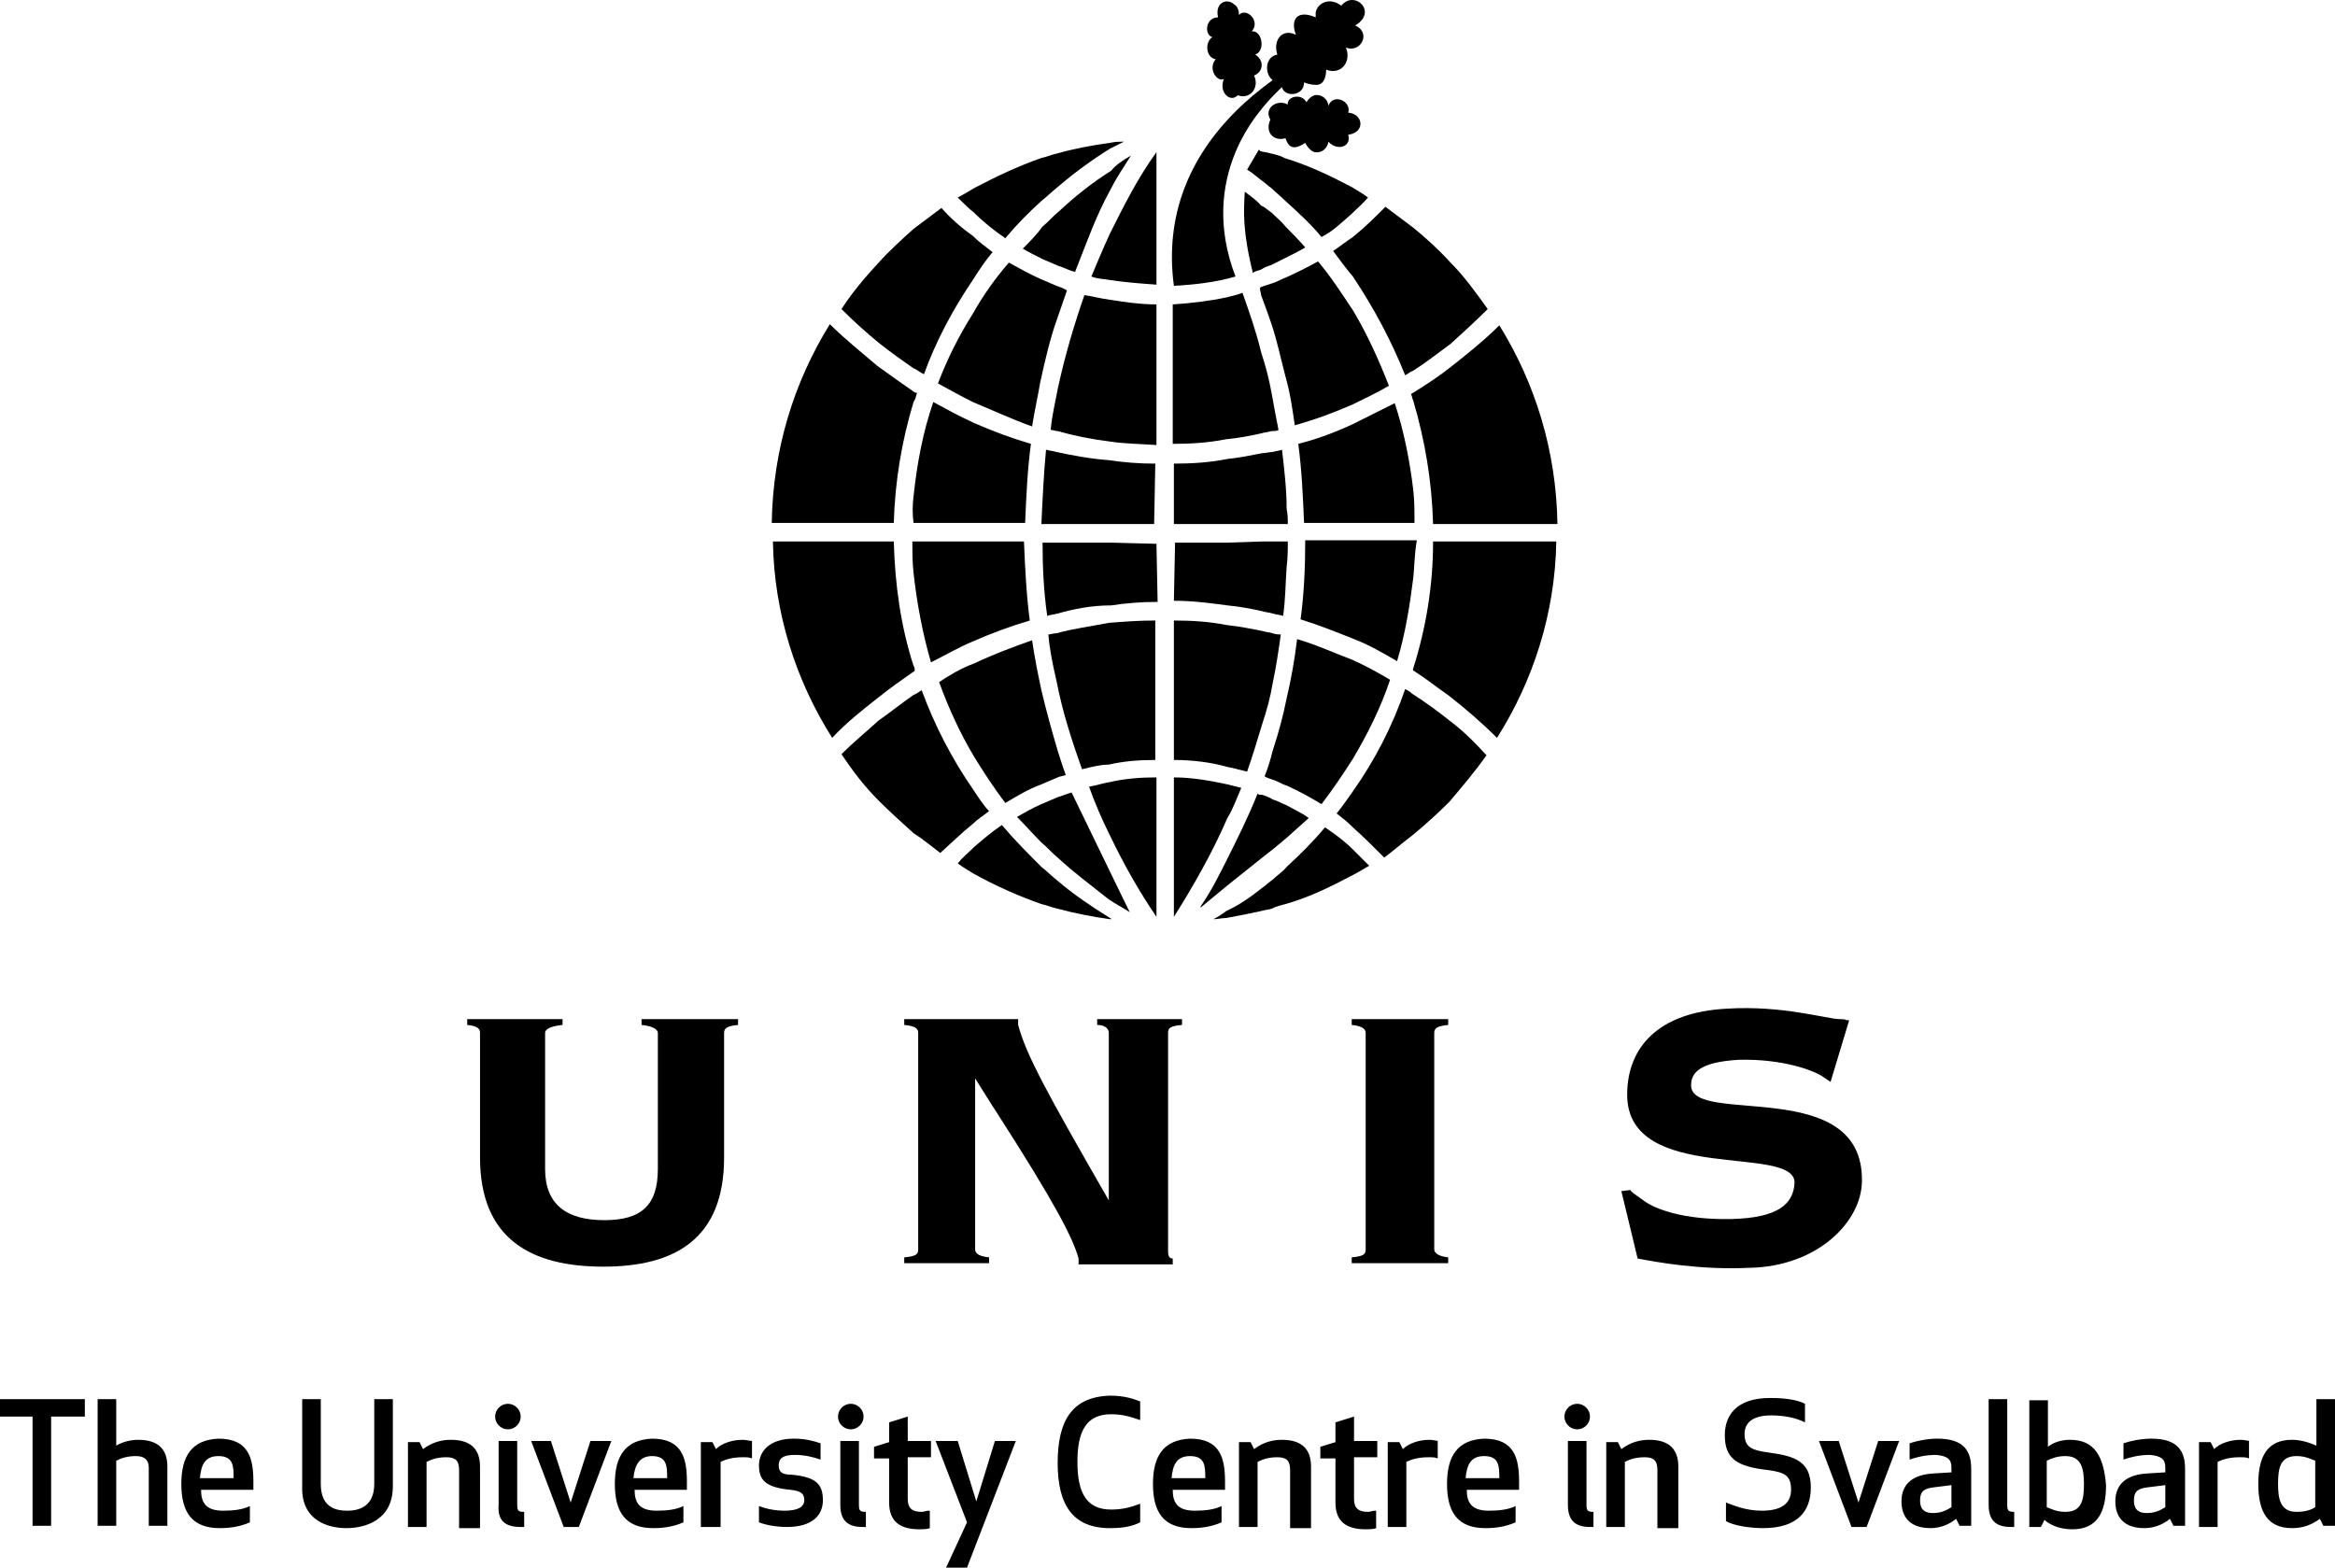 <?xml version="1.0" encoding="UTF-8" standalone="no"?>
<svg
   xmlns:dc="http://purl.org/dc/elements/1.1/"
   xmlns:cc="http://creativecommons.org/ns#"
   xmlns:rdf="http://www.w3.org/1999/02/22-rdf-syntax-ns#"
   xmlns:svg="http://www.w3.org/2000/svg"
   xmlns="http://www.w3.org/2000/svg"
   height="134.894"
   width="200.9"
   xml:space="preserve"
   enable-background="new 0 0 257 169"
   viewBox="0 0 200.9 134.894"
   y="0px"
   x="0px"
   id="Layer_1"
   version="1.1"><defs
     id="defs57" /><g
     transform="translate(-35,-6.106)"
     style="fill:#000000;fill-opacity:1"
     id="g52"><path
       style="clip-rule:evenodd;fill:#000000;fill-opacity:1;fill-rule:evenodd"
       id="path2"
       d="m 151.3,94.3 c 1,0.1 1.2,0.4 1.2,0.7 v 18.6 c 0,0.4 -0.1,0.6 -1.2,0.7 v 0.5 h 8.3 v -0.5 c -0.9,-0.1 -1.2,-0.4 -1.2,-0.7 V 95 c 0,-0.4 0.2,-0.6 1.2,-0.7 v -0.5 h -8.3 z" /><path
       style="clip-rule:evenodd;fill:#000000;fill-opacity:1;fill-rule:evenodd"
       id="path4"
       d="m 180.5,99.5 c 0,-1 0.6,-2 4.1,-2.2 3.7,-0.1 6.5,0.9 7.3,1.5 l 0.6,0.4 1.6,-5.3 c -0.5,0 -0.1,-0.1 -0.8,-0.1 -1.1,0 -4.9,-1.2 -9.7,-0.9 -6,0.3 -8.6,3.4 -8.6,7.4 0,7.8 14.5,4.2 14.4,7.6 -0.1,1.8 -1.4,3 -5.4,3.1 -4.2,0.1 -6.7,-0.9 -7.6,-1.6 -0.4,-0.3 -1.2,-0.8 -1.1,-0.9 l -0.8,0.1 1.4,5.8 c 1.6,0.3 5.3,1 9.6,0.8 5.9,-0.1 9.7,-4 9.7,-7.5 0.1,-9.1 -14.7,-4.7 -14.7,-8.2 z" /><path
       style="clip-rule:evenodd;fill:#000000;fill-opacity:1;fill-rule:evenodd"
       id="path6"
       d="m 129.4,94.3 c 0.5,0 1,0.2 1,0.7 v 14.4 C 125,100 123.3,96.9 122.6,94.3 v -0.5 h -1.7 -8.1 v 0.5 c 1.1,0.1 1.2,0.4 1.2,0.7 v 18.6 c 0,0.4 -0.1,0.6 -1.2,0.7 v 0.5 h 7.3 v -0.5 c -1,-0.1 -1.2,-0.4 -1.2,-0.7 V 98.9 c 0.7,1.1 1.3,2.1 1.9,3 5,7.8 6.5,10.7 7,12.5 v 0.5 h 8.1 v -0.5 c -0.4,0 -0.4,-0.4 -0.4,-0.7 V 95 c 0,-0.4 0.1,-0.6 1.2,-0.7 v -0.5 h -7.3 z" /><path
       style="clip-rule:evenodd;fill:#000000;fill-opacity:1;fill-rule:evenodd"
       id="path8"
       d="m 90.2,94.3 c 1,0.1 1.4,0.4 1.4,0.7 v 11.7 c 0,3.1 -1.4,4.4 -4.6,4.4 -3.2,0 -5.1,-1.3 -5.1,-4.4 V 95 c 0,-0.4 0.6,-0.6 1.5,-0.7 v -0.5 h -8.2 v 0.5 c 1,0.1 1.1,0.4 1.1,0.7 v 10.7 c 0,7.1 4.5,9.4 10.6,9.4 6.2,0 10.4,-2.4 10.4,-9.4 V 95 c 0,-0.4 0.2,-0.6 1.2,-0.7 v -0.5 h -8.3 z" /><path
       style="clip-rule:evenodd;fill:#000000;fill-opacity:1;fill-rule:evenodd"
       id="path10"
       d="m 132.3,19.5 v 0 0 c -0.7,1.1 -1.3,2 -1.8,3 -1.2,2.2 -1.9,4.2 -3,7 -0.5,-0.1 -1,-0.4 -1.4,-0.5 -0.5,-0.2 -0.9,-0.4 -1.4,-0.6 -0.6,-0.3 -1.2,-0.6 -1.7,-0.9 0.6,-0.6 1.2,-1.2 1.7,-1.9 0.5,-0.4 0.9,-0.9 1.4,-1.3 1.4,-1.3 2.9,-2.5 4.5,-3.5 0.4,-0.5 1,-0.9 1.7,-1.3 z M 143,10.8 c 0.8,0.5 0.7,1.5 -0.1,1.8 0.5,1.1 -0.4,2.1 -1.4,1.7 -0.1,0.1 -0.1,0.1 -0.3,0.2 -0.6,0.2 -1.3,-0.6 -0.9,-1.6 -0.6,0.3 -1.4,-0.9 -0.7,-1.7 -0.8,-0.1 -1,-1.4 -0.3,-1.9 -0.7,-0.2 -0.6,-1.7 0.5,-1.7 -0.3,-1.3 0.8,-1.7 1.4,-1.1 0.2,0.1 0.4,0.4 0.4,0.9 0.6,-0.7 1.9,0.5 1.1,1.4 0.9,-0.1 1.2,1.7 0.3,2 z m 7.8,-0.6 c 0.5,1.2 -0.4,2.4 -1.7,1.9 0,0.8 -0.3,1.4 -1,1.3 -0.3,0 -0.6,-0.1 -0.9,-0.2 0,1.2 -1.7,1.3 -1.9,0.4 -1.4,1.3 -3,3.2 -4,5.6 -1.2,2.9 -1.6,6.5 0,10.7 v 0 0 c -1.7,0.5 -3.5,0.7 -5.3,0.8 -0.8,-6 1.3,-11 5.3,-15 1,-1 2.1,-1.9 3.2,-2.7 -0.7,-0.5 -0.7,-2 0.4,-2.2 -0.4,-1.2 0.4,-2.3 1.6,-1.7 -0.5,-1.3 0.1,-2.2 1.7,-1.5 v 0 c 0,-0.1 0,-0.1 0,-0.1 0,-0.1 0,-0.2 0,-0.3 0.1,-0.8 1.2,-1.4 2.2,-0.6 1.1,-1.4 3.2,0.5 1.2,1.7 1.4,0.6 0.5,2.4 -0.8,1.9 z m -6.5,6.2 c -0.6,-1 0.6,-1.8 1.5,-1.3 -0.1,-0.7 1.2,-1 1.6,-0.2 0.2,-0.3 0.4,-0.5 0.7,-0.6 0.5,-0.1 1.1,0.2 1.2,0.9 0.4,-1.1 2,-0.4 1.7,0.6 1.3,0.1 1.5,1.7 0,1.9 0.3,1.1 -1,1.4 -1.7,0.6 -0.1,0.6 -0.6,1 -1.2,0.9 -0.3,-0.1 -0.6,-0.4 -0.8,-0.8 -0.9,0.6 -1.4,0.5 -1.7,-0.4 -1,0.3 -1.8,-0.5 -1.3,-1.6 z m -15.4,13.5 c 0.5,-1.2 1,-2.4 1.6,-3.7 1.2,-2.4 2.4,-4.8 4,-7 v 11.4 c -1.4,-0.1 -2.7,-0.2 -4,-0.4 -0.6,-0.1 -1.1,-0.1 -1.6,-0.3 z M 126,22.2 c -0.5,0.4 -0.9,0.8 -1.4,1.2 -1.1,1 -2.1,2 -3.1,3.2 -0.9,-0.6 -1.9,-1.4 -2.7,-2.2 -0.5,-0.4 -0.9,-0.8 -1.4,-1.3 0.4,-0.2 0.9,-0.5 1.4,-0.8 1.9,-1 3.8,-1.9 5.8,-2.6 0.5,-0.1 0.9,-0.3 1.4,-0.4 1.4,-0.4 3,-0.7 4.5,-0.9 0.4,-0.1 0.8,-0.1 1.2,-0.1 -0.4,0.2 -0.8,0.4 -1.2,0.6 -1.6,1 -3.1,2.1 -4.5,3.3 z m 18.4,2.2 c 0.4,0.4 0.9,0.8 1.2,1.2 0.6,0.6 1.2,1.2 1.7,1.8 -0.5,0.3 -1.1,0.6 -1.7,0.9 -0.4,0.2 -0.8,0.4 -1.2,0.6 -0.3,0.1 -0.6,0.2 -0.9,0.4 -0.2,0.1 -0.5,0.1 -0.7,0.3 -0.9,-3.6 -0.8,-5.3 -0.7,-7 0.5,0.4 1,0.7 1.4,1.2 0.3,0.1 0.6,0.4 0.9,0.6 z m 4.3,2.1 c -0.9,-1.1 -2,-2.1 -3.1,-3.1 -0.4,-0.4 -0.8,-0.7 -1.2,-1.1 -0.3,-0.2 -0.6,-0.5 -0.9,-0.7 -0.4,-0.3 -0.7,-0.6 -1.2,-0.9 l 1,-1.7 c 0.1,0 0.1,0.1 0.1,0.1 0.3,0.1 0.6,0.1 0.9,0.2 0.4,0.1 0.9,0.2 1.2,0.4 2,0.6 3.9,1.5 5.8,2.5 0.5,0.3 1,0.6 1.4,0.9 -0.4,0.5 -0.9,0.9 -1.4,1.4 -0.8,0.7 -1.6,1.5 -2.6,2 z" /><path
       style="clip-rule:evenodd;fill:#000000;fill-opacity:1;fill-rule:evenodd"
       id="path12"
       d="m 156.6,63.8 v 0 c -0.1,-0.1 0,-0.1 0,-0.2 1.1,-3.5 1.7,-7.1 1.7,-10.9 h 1.4 9.2 c -0.1,6.2 -2,12 -5.1,16.9 -1.3,-1.3 -2.7,-2.5 -4.1,-3.6 -1,-0.7 -2,-1.5 -3.1,-2.2 z" /><path
       style="clip-rule:evenodd;fill:#000000;fill-opacity:1;fill-rule:evenodd"
       id="path14"
       d="m 121.2,77.1 c 1.1,1.3 2.2,2.4 3.4,3.6 0.5,0.4 0.9,0.8 1.4,1.2 1.4,1.2 2.9,2.2 4.5,3.2 0.1,0 0.1,0.1 0.1,0.1 0,0 -0.1,0 -0.1,0 -1.5,-0.2 -3,-0.5 -4.5,-0.9 -0.5,-0.1 -0.9,-0.3 -1.4,-0.4 -2,-0.7 -4,-1.6 -5.8,-2.6 -0.5,-0.3 -1,-0.6 -1.4,-0.9 0.4,-0.5 0.9,-0.9 1.4,-1.4 0.7,-0.6 1.5,-1.3 2.4,-1.9 z" /><path
       style="clip-rule:evenodd;fill:#000000;fill-opacity:1;fill-rule:evenodd"
       id="path16"
       d="m 126,79.9 c -0.5,-0.4 -0.9,-0.9 -1.4,-1.3 -0.7,-0.7 -1.4,-1.5 -2.1,-2.2 0.7,-0.4 1.4,-0.8 2.1,-1.1 0.5,-0.2 0.9,-0.4 1.4,-0.6 0.4,-0.1 0.8,-0.3 1.2,-0.4 l 3.2,6.6 1.8,3.7 c -0.6,-0.4 -1.2,-0.7 -1.8,-1.1 -1.5,-1.2 -3,-2.3 -4.4,-3.6 z" /><path
       style="clip-rule:evenodd;fill:#000000;fill-opacity:1;fill-rule:evenodd"
       id="path18"
       d="m 143.6,82.5 c 0.3,-0.2 0.6,-0.5 0.9,-0.7 0.4,-0.4 0.9,-0.7 1.2,-1.1 1.2,-1.1 2.3,-2.2 3.3,-3.4 0.9,0.6 1.7,1.2 2.4,1.9 0.4,0.4 0.9,0.9 1.4,1.4 -0.5,0.3 -1,0.6 -1.4,0.8 -1.9,1 -3.7,1.9 -5.8,2.5 -0.4,0.1 -0.8,0.2 -1.2,0.4 -0.3,0.1 -0.6,0.1 -0.9,0.2 -0.9,0.2 -1.9,0.4 -3,0.6 -0.4,0 -0.7,0.1 -1.1,0.1 0.4,-0.2 0.7,-0.4 1.1,-0.7 1.1,-0.5 2.1,-1.2 3.1,-2 z" /><path
       style="clip-rule:evenodd;fill:#000000;fill-opacity:1;fill-rule:evenodd"
       id="path20"
       d="m 128.7,73.8 c 0.6,-0.1 1.2,-0.3 1.8,-0.4 1.3,-0.3 2.6,-0.4 4,-0.4 v 12 c -1.5,-2.2 -2.8,-4.5 -4,-7 -0.7,-1.4 -1.3,-2.8 -1.8,-4.2 z" /><path
       style="clip-rule:evenodd;fill:#000000;fill-opacity:1;fill-rule:evenodd"
       id="path22"
       d="m 143.2,74.4 c 0.1,0.1 0.2,0.1 0.4,0.1 0.3,0.1 0.6,0.2 0.9,0.4 0.4,0.1 0.9,0.4 1.2,0.5 0.7,0.4 1.4,0.7 1.9,1.1 l -1.9,1.7 -1.2,1 -0.9,0.7 -3,2.4 -2.3,1.9 v -0.1 c 0.9,-1.3 1.6,-2.7 2.3,-4.1 0.9,-1.8 1.8,-3.6 2.6,-5.6 z" /><path
       style="clip-rule:evenodd;fill:#000000;fill-opacity:1;fill-rule:evenodd"
       id="path24"
       d="m 136.1,52.8 h 4.5 l 3,-0.1 h 0.9 1.2 0.1 c 0,0.7 0,1.4 -0.1,2.2 -0.1,1.4 -0.1,2.8 -0.3,4.2 -0.3,-0.1 -0.6,-0.1 -0.9,-0.2 -0.3,-0.1 -0.6,-0.1 -0.9,-0.2 -0.9,-0.2 -1.9,-0.4 -3,-0.5 -1.5,-0.2 -3,-0.4 -4.6,-0.4 z" /><path
       style="clip-rule:evenodd;fill:#000000;fill-opacity:1;fill-rule:evenodd"
       id="path26"
       d="m 111.9,52.7 c 0.1,3.7 0.6,7.3 1.7,10.7 0.1,0.1 0.1,0.3 0.1,0.4 0,0.1 -0.1,0.1 -0.1,0.1 -1,0.7 -2,1.4 -3,2.2 -1.4,1.1 -2.8,2.2 -4,3.5 -3.1,-4.9 -5,-10.7 -5.1,-16.9 h 9.1 z" /><path
       style="clip-rule:evenodd;fill:#000000;fill-opacity:1;fill-rule:evenodd"
       id="path28"
       d="m 113.6,55.4 c -0.1,-0.9 -0.1,-1.7 -0.1,-2.7 h 0.1 5.1 4.4 c 0.1,2.3 0.2,4.5 0.5,6.8 -1.7,0.5 -3.3,1.1 -4.9,1.8 -1.2,0.5 -2.4,1.2 -3.6,1.8 -0.7,-2.4 -1.2,-5 -1.5,-7.7 z" /><path
       style="clip-rule:evenodd;fill:#000000;fill-opacity:1;fill-rule:evenodd"
       id="path30"
       d="m 156.6,55.8 c -0.3,2.4 -0.7,4.9 -1.4,7.2 -1.2,-0.7 -2.4,-1.4 -3.7,-1.9 -1.5,-0.6 -3,-1.2 -4.6,-1.7 0.3,-2.2 0.4,-4.5 0.4,-6.8 h 4.2 5.2 0.2 c -0.2,1.2 -0.2,2.2 -0.3,3.2 z" /><path
       style="clip-rule:evenodd;fill:#000000;fill-opacity:1;fill-rule:evenodd"
       id="path32"
       d="m 126,58.9 c -0.4,0.1 -0.6,0.1 -0.9,0.2 -0.3,-2.1 -0.4,-4.2 -0.4,-6.3 h 1.4 4.5 l 3.9,0.1 0.1,5 c -1.4,0 -2.7,0.1 -4,0.3 -1.7,0 -3.2,0.3 -4.6,0.7 z" /><path
       style="clip-rule:evenodd;fill:#000000;fill-opacity:1;fill-rule:evenodd"
       id="path34"
       d="m 148.7,75.3 c -1,-0.6 -1.9,-1.1 -3,-1.6 -0.4,-0.1 -0.8,-0.4 -1.2,-0.5 -0.2,-0.1 -0.4,-0.1 -0.7,-0.3 0.3,-0.7 0.5,-1.4 0.7,-2.2 0.5,-1.5 0.9,-3 1.2,-4.5 0.4,-1.7 0.7,-3.4 0.9,-5.1 1.7,0.5 3.2,1.2 4.8,1.8 1.1,0.5 2.2,1.1 3.2,1.7 -0.8,2.4 -1.9,4.6 -3.2,6.8 -0.9,1.4 -1.7,2.6 -2.7,3.9 z" /><path
       style="clip-rule:evenodd;fill:#000000;fill-opacity:1;fill-rule:evenodd"
       id="path36"
       d="m 142.3,72.5 c -0.5,-0.1 -1.1,-0.3 -1.7,-0.4 -1.4,-0.4 -3,-0.6 -4.6,-0.6 v -12 c 1.6,0 3.1,0.1 4.6,0.4 1,0.1 2,0.3 3,0.5 0.3,0.1 0.6,0.1 0.9,0.2 0.3,0.1 0.5,0.1 0.7,0.1 -0.2,1.4 -0.4,2.8 -0.7,4.2 -0.2,1.2 -0.5,2.3 -0.9,3.5 -0.4,1.3 -0.8,2.7 -1.3,4.1 z" /><path
       style="clip-rule:evenodd;fill:#000000;fill-opacity:1;fill-rule:evenodd"
       id="path38"
       d="m 113.6,65.9 c 0.3,-0.1 0.5,-0.3 0.7,-0.4 1.1,3 2.6,5.9 4.4,8.5 0.4,0.6 0.9,1.4 1.4,1.9 -0.5,0.4 -1,0.7 -1.4,1.1 -1,0.8 -1.9,1.7 -2.8,2.5 -0.8,-0.6 -1.5,-1.2 -2.3,-1.7 -1,-0.9 -2.1,-1.9 -3,-2.8 -1.2,-1.2 -2.2,-2.5 -3.2,-4 1,-1 2.1,-1.9 3.2,-2.9 1,-0.7 2,-1.5 3,-2.2 z" /><path
       style="clip-rule:evenodd;fill:#000000;fill-opacity:1;fill-rule:evenodd"
       id="path40"
       d="m 150,76.1 c 0.5,-0.6 0.9,-1.2 1.4,-1.9 1.9,-2.7 3.4,-5.6 4.5,-8.8 0.2,0.1 0.4,0.2 0.6,0.4 1.1,0.7 2.2,1.5 3.2,2.3 1.2,0.9 2.2,1.9 3.2,3 -1,1.4 -2.1,2.7 -3.2,4 -1,1 -2.1,2 -3.2,2.9 -0.8,0.6 -1.6,1.3 -2.4,1.9 -0.9,-0.9 -1.8,-1.8 -2.7,-2.6 -0.5,-0.5 -0.9,-0.8 -1.4,-1.2 z" /><path
       style="clip-rule:evenodd;fill:#000000;fill-opacity:1;fill-rule:evenodd"
       id="path42"
       d="m 128.1,72.3 c -0.9,-2.5 -1.7,-5 -2.2,-7.6 -0.3,-1.3 -0.6,-2.7 -0.7,-4 0.2,0 0.4,-0.1 0.7,-0.1 1.4,-0.4 3,-0.6 4.5,-0.9 1.3,-0.1 2.6,-0.2 4,-0.2 v 12 c -1.4,0 -2.7,0.1 -4,0.4 -0.7,0 -1.5,0.2 -2.3,0.4 z" /><path
       style="clip-rule:evenodd;fill:#000000;fill-opacity:1;fill-rule:evenodd"
       id="path44"
       d="m 126.7,72.8 c -0.3,0.1 -0.5,0.1 -0.7,0.2 -0.5,0.2 -0.9,0.4 -1.4,0.6 -1.1,0.4 -2.1,1 -3.1,1.6 -1,-1.3 -1.9,-2.7 -2.7,-4 -1.2,-2 -2.2,-4.2 -3,-6.4 0.9,-0.6 1.9,-1.2 3,-1.6 1.7,-0.8 3.3,-1.4 5,-2 0.2,1.4 0.5,2.9 0.8,4.3 0.4,1.7 0.9,3.5 1.4,5.2 0.2,0.6 0.4,1.3 0.7,2.1 z" /><path
       style="clip-rule:evenodd;fill:#000000;fill-opacity:1;fill-rule:evenodd"
       id="path46"
       d="m 140.6,73.6 c 0.4,0.1 0.8,0.2 1.2,0.3 -0.4,0.9 -0.7,1.8 -1.2,2.6 -1.3,3 -2.9,5.8 -4.6,8.5 V 73 c 1.6,0 3.2,0.3 4.6,0.6 z" /><path
       style="clip-rule:evenodd;fill:#000000;fill-opacity:1;fill-rule:evenodd"
       id="path48"
       d="m 130.5,51.2 h -4.5 -1.4 c 0.1,-2.2 0.2,-4.3 0.4,-6.4 0.3,0.1 0.6,0.1 0.9,0.2 1.4,0.3 3,0.6 4.5,0.7 1.3,0.2 2.6,0.3 4,0.3 l -0.1,5.2 z m -4.5,-8 c -0.2,0 -0.4,-0.1 -0.6,-0.1 0.1,-1.2 0.4,-2.4 0.6,-3.5 0.6,-2.8 1.4,-5.5 2.3,-8.1 0.7,0.1 1.4,0.3 2.2,0.4 1.3,0.2 2.6,0.4 4,0.4 v 12.1 c -1.4,-0.1 -2.7,-0.1 -4,-0.3 -1.6,-0.2 -3.1,-0.5 -4.5,-0.9 z m 20.4,-0.5 c -0.2,-1.4 -0.4,-2.8 -0.8,-4.2 -0.4,-1.5 -0.7,-3 -1.2,-4.5 -0.3,-0.9 -0.6,-1.7 -0.9,-2.5 0,-0.2 -0.1,-0.4 -0.1,-0.6 l 0.1,-0.1 c 0.3,-0.1 0.6,-0.2 0.9,-0.3 0.4,-0.1 0.9,-0.4 1.2,-0.5 0.9,-0.4 1.9,-0.9 2.8,-1.4 1.1,1.3 2,2.7 3,4.2 1.2,2 2.2,4.2 3.1,6.5 -1,0.6 -2.1,1.1 -3.1,1.6 -1.6,0.7 -3.2,1.3 -5,1.8 z m -2,-2.8 c 0.2,1.1 0.4,2.2 0.6,3.2 -0.1,0.1 -0.4,0.1 -0.6,0.1 -0.3,0.1 -0.6,0.1 -0.9,0.2 -0.9,0.2 -1.9,0.4 -3,0.5 -1.5,0.3 -3,0.4 -4.6,0.4 v -12 c 1.6,-0.1 3.2,-0.3 4.6,-0.6 0.4,-0.1 0.9,-0.2 1.4,-0.4 0.6,1.7 1.2,3.4 1.6,5.1 0.4,1.2 0.7,2.4 0.9,3.5 z m -25.7,0.8 c -1,-0.5 -1.9,-1 -3,-1.6 0.8,-2.1 1.8,-4.1 3,-6 0.9,-1.6 1.9,-3 3.1,-4.4 0.9,0.5 1.8,1 2.7,1.4 0.5,0.2 0.9,0.4 1.4,0.6 0.3,0.1 0.6,0.2 0.9,0.4 -0.3,0.9 -0.6,1.7 -0.9,2.6 -0.6,1.7 -1,3.5 -1.4,5.3 -0.2,1.2 -0.5,2.5 -0.7,3.8 -1.7,-0.6 -3.4,-1.4 -5.1,-2.1 z m 1.7,-12.9 c -0.6,0.7 -1.2,1.6 -1.7,2.4 -1.7,2.5 -3.2,5.3 -4.2,8.1 -0.3,-0.1 -0.6,-0.4 -0.9,-0.5 -1,-0.7 -2,-1.4 -3,-2.2 -1.1,-0.9 -2.2,-1.9 -3.2,-2.9 0.9,-1.4 2,-2.7 3.2,-4 0.9,-1 2,-2 3,-2.9 0.8,-0.6 1.6,-1.2 2.4,-1.8 0.8,0.9 1.7,1.7 2.7,2.4 0.6,0.6 1.2,1 1.7,1.4 z m 36.2,20.5 c 0.1,0.9 0.1,1.9 0.1,2.8 h -0.1 -5.2 -4.2 c -0.1,-2.3 -0.2,-4.6 -0.5,-6.8 1.6,-0.4 3.2,-1 4.7,-1.7 1.2,-0.6 2.4,-1.2 3.6,-1.8 0.8,2.4 1.3,5 1.6,7.5 z m -43,-8.5 c 0.1,0.1 0.2,0.1 0.3,0.1 -0.1,0.3 -0.1,0.5 -0.3,0.8 -1,3.3 -1.6,6.8 -1.7,10.4 h -1.4 -9.1 c 0.1,-6.3 1.9,-12.1 5,-17.1 1.3,1.3 2.7,2.4 4.1,3.6 1.1,0.8 2.1,1.5 3.1,2.2 z m 0,9 c 0.3,-2.8 0.8,-5.5 1.7,-8.1 1.1,0.6 2.2,1.2 3.5,1.8 1.6,0.7 3.2,1.3 4.9,1.8 -0.3,2.2 -0.4,4.5 -0.5,6.8 h -4.4 -5.1 -0.1 c -0.1,-0.7 -0.1,-1.5 0,-2.3 z M 136,46 c 1.6,0 3.1,-0.1 4.6,-0.4 1,-0.1 2,-0.3 3,-0.5 0.3,0 0.6,-0.1 0.9,-0.1 0.3,-0.1 0.6,-0.1 0.8,-0.2 0.2,1.7 0.4,3.4 0.4,5.1 0.1,0.4 0.1,0.9 0.1,1.3 h -0.1 -1.2 -0.9 -3 -4.6 V 46 Z m 22.3,5.2 c -0.1,-3.7 -0.7,-7.2 -1.7,-10.6 -0.1,-0.2 -0.1,-0.4 -0.2,-0.6 0.1,0 0.1,-0.1 0.2,-0.1 1.1,-0.7 2.2,-1.4 3.2,-2.2 1.4,-1.1 2.9,-2.3 4.2,-3.6 3.1,5 4.9,10.8 5,17.1 h -9.2 z M 156.6,38 c -0.3,0.1 -0.5,0.3 -0.7,0.4 -1.2,-3 -2.7,-5.8 -4.5,-8.5 -0.6,-0.7 -1.1,-1.4 -1.7,-2.2 0.6,-0.4 1.1,-0.8 1.7,-1.2 1,-0.8 1.9,-1.7 2.8,-2.6 0.8,0.6 1.6,1.2 2.4,1.8 1.1,0.9 2.2,1.9 3.2,3 1.2,1.2 2.2,2.6 3.2,4 -1,1 -2.1,2 -3.2,3 -1.1,0.8 -2.1,1.6 -3.2,2.3 z" /><path
       style="fill:#000000;fill-opacity:1"
       id="path50"
       d="m 42.3,128 v -1.5 H 35 v 1.5 h 2.8 v 9.4 h 1.6 V 128 Z m 5.5,4.4 v 5 h 1.6 v -5.1 c 0,-1.4 -0.7,-2.3 -2.5,-2.3 -0.7,0 -1.4,0.2 -1.9,0.5 v -4 h -1.6 v 10.9 H 45 v -5.6 c 0.4,-0.2 0.9,-0.4 1.7,-0.4 0.7,0 1.1,0.3 1.1,1 z m 2.8,1.4 c 0,2.4 0.9,3.8 3.3,3.8 0.8,0 1.7,-0.1 2.6,-0.5 v -1.4 c -0.6,0.3 -1.4,0.4 -2.3,0.4 -1.5,0 -1.9,-0.7 -1.9,-1.8 h 4.5 c 0,-0.2 0,-0.5 0,-0.7 0,-2 -0.4,-3.7 -3,-3.7 -2.3,0.1 -3.2,1.5 -3.2,3.9 z m 3.2,-2.4 c 1.3,0 1.3,0.9 1.3,1.9 h -2.9 c 0.1,-1.1 0.4,-1.9 1.6,-1.9 z m 11,6.2 c 1.5,0 4,-0.6 4,-3.6 v -7.5 h -1.6 v 7.3 c 0,2 -1.4,2.3 -2.3,2.3 -0.9,0 -2.3,-0.2 -2.3,-2.3 v -7.3 H 61 v 7.5 c -0.1,3 2.3,3.6 3.8,3.6 z m 11.5,-0.2 v -5.1 c 0,-1.4 -0.7,-2.3 -2.5,-2.3 -0.8,0 -1.6,0.2 -2.4,0.8 l -0.3,-0.6 h -1 v 7.3 h 1.6 v -5.6 c 0.4,-0.2 0.9,-0.4 1.7,-0.4 0.8,0 1.1,0.3 1.1,1.1 v 5 h 1.8 z m 3.5,0.1 c 0.2,0 0.3,0 0.3,0 v -1.3 c -0.5,0 -0.6,-0.1 -0.6,-0.6 v -5.5 h -1.6 v 5.5 c -0.1,1.3 0.5,1.9 1.9,1.9 z M 77.6,128 c 0,0.6 0.5,1.1 1.1,1.1 0.6,0 1.1,-0.5 1.1,-1.1 0,-0.6 -0.5,-1.1 -1.1,-1.1 -0.6,0 -1.1,0.5 -1.1,1.1 z m 3.1,2.1 2.8,7.4 h 1.3 l 2.8,-7.4 h -1.8 l -1.7,5.3 -1.7,-5.3 z m 7.2,3.7 c 0,2.4 0.9,3.8 3.3,3.8 0.8,0 1.7,-0.1 2.6,-0.5 v -1.4 c -0.6,0.3 -1.4,0.4 -2.3,0.4 -1.5,0 -1.9,-0.7 -1.9,-1.8 h 4.5 c 0,-0.2 0,-0.5 0,-0.7 0,-2 -0.4,-3.7 -3,-3.7 -2.3,0.1 -3.2,1.5 -3.2,3.9 z m 3.2,-2.4 c 1.3,0 1.3,0.9 1.3,1.9 h -2.9 c 0.1,-1.1 0.5,-1.9 1.6,-1.9 z m 8.6,-1.3 c -0.2,0 -0.5,-0.1 -0.8,-0.1 -0.9,0 -1.8,0.3 -2.3,0.8 l -0.3,-0.6 h -1 v 7.3 H 97 v -5.6 c 0.4,-0.2 1,-0.4 1.9,-0.4 0.3,0 0.6,0 0.8,0.1 z m 2.3,2.1 c 0,-0.7 0.5,-0.9 1.4,-0.9 0.9,0 1.6,0.2 2.2,0.4 v -1.4 c -0.6,-0.2 -1.3,-0.4 -2.3,-0.4 -2.1,0 -3,1.1 -3,2.3 0,1.2 0.5,1.9 2.7,2.1 1,0.1 1.2,0.4 1.2,0.9 0,0.6 -0.6,0.9 -1.7,0.9 -0.9,0 -1.7,-0.2 -2.2,-0.4 v 1.4 c 0.5,0.2 1.4,0.4 2.4,0.4 2.3,0 3.1,-1.1 3.1,-2.3 0,-1.4 -0.6,-2 -2.7,-2.2 -0.9,0 -1.1,-0.3 -1.1,-0.8 z m 7.2,5.3 c 0.2,0 0.3,0 0.3,0 v -1.3 c -0.5,0 -0.6,-0.1 -0.6,-0.6 v -5.5 h -1.6 v 5.5 c 0,1.3 0.6,1.9 1.9,1.9 z m -2.1,-9.5 c 0,0.6 0.5,1.1 1.1,1.1 0.6,0 1.1,-0.5 1.1,-1.1 0,-0.6 -0.5,-1.1 -1.1,-1.1 -0.6,0 -1.1,0.5 -1.1,1.1 z m 7.8,8.1 c -0.2,0 -0.4,0.1 -0.6,0.1 -0.8,0 -1.2,-0.3 -1.2,-1.1 v -3.6 h 2 v -1.4 h -2 V 128 l -1.6,0.5 v 1.7 l -1.3,0.4 v 1 h 1.3 v 3.8 c 0,1.6 0.9,2.3 2.6,2.3 0.2,0 0.7,0 0.9,-0.1 v -1.5 z m 0.6,-6 2.7,7 -1.8,3.9 h 1.8 l 4.2,-10.9 h -1.8 l -1.6,5.2 -1.6,-5.2 z M 126,132 c 0,3.6 1.3,5.6 4.5,5.6 1.3,0 2,-0.2 2.6,-0.5 v -1.6 c -0.8,0.3 -1.5,0.5 -2.5,0.5 -2.1,0 -2.9,-1.4 -2.9,-4.1 0,-2.7 0.8,-4.1 2.9,-4.1 1,0 1.6,0.2 2.5,0.5 v -1.6 c -0.5,-0.2 -1.3,-0.5 -2.6,-0.5 -3.3,0.1 -4.5,2.2 -4.5,5.8 z m 8.2,1.8 c 0,2.4 0.9,3.8 3.3,3.8 0.8,0 1.7,-0.1 2.6,-0.5 v -1.4 c -0.6,0.3 -1.4,0.4 -2.3,0.4 -1.5,0 -1.9,-0.7 -1.9,-1.8 h 4.5 c 0,-0.2 0,-0.5 0,-0.7 0,-2 -0.4,-3.7 -3,-3.7 -2.3,0.1 -3.2,1.5 -3.2,3.9 z m 3.2,-2.4 c 1.3,0 1.3,0.9 1.3,1.9 h -2.9 c 0.1,-1.1 0.4,-1.9 1.6,-1.9 z m 10.4,6 v -5.1 c 0,-1.4 -0.7,-2.3 -2.5,-2.3 -0.8,0 -1.6,0.2 -2.4,0.8 l -0.3,-0.6 h -1 v 7.3 h 1.6 v -5.6 c 0.4,-0.2 0.9,-0.4 1.7,-0.4 0.8,0 1.1,0.3 1.1,1.1 v 5 h 1.8 z m 5.5,-1.3 c -0.2,0 -0.4,0.1 -0.6,0.1 -0.8,0 -1.2,-0.3 -1.2,-1.1 v -3.6 h 2 v -1.4 h -2 V 128 l -1.6,0.5 v 1.7 l -1.3,0.4 v 1 h 1.3 v 3.8 c 0,1.6 0.9,2.3 2.6,2.3 0.2,0 0.7,0 0.9,-0.1 v -1.5 z m 5.5,-6 c -0.2,0 -0.5,-0.1 -0.8,-0.1 -0.9,0 -1.8,0.3 -2.3,0.8 l -0.3,-0.6 h -1 v 7.3 h 1.6 v -5.6 c 0.4,-0.2 1,-0.4 1.9,-0.4 0.3,0 0.6,0 0.8,0.1 v -1.5 z m 0.7,3.7 c 0,2.4 0.9,3.8 3.3,3.8 0.8,0 1.7,-0.1 2.6,-0.5 v -1.4 c -0.6,0.3 -1.4,0.4 -2.3,0.4 -1.5,0 -1.9,-0.7 -1.9,-1.8 h 4.5 c 0,-0.2 0,-0.5 0,-0.7 0,-2 -0.4,-3.7 -3,-3.7 -2.3,0.1 -3.2,1.5 -3.2,3.9 z m 3.2,-2.4 c 1.3,0 1.3,0.9 1.3,1.9 h -2.9 c 0.1,-1.1 0.4,-1.9 1.6,-1.9 z m 9.1,6.1 c 0.2,0 0.3,0 0.3,0 v -1.3 c -0.5,0 -0.6,-0.1 -0.6,-0.6 v -5.5 h -1.6 v 5.5 c 0,1.3 0.6,1.9 1.9,1.9 z m -2.2,-9.5 c 0,0.6 0.5,1.1 1.1,1.1 0.6,0 1.1,-0.5 1.1,-1.1 0,-0.6 -0.5,-1.1 -1.1,-1.1 -0.6,0 -1.1,0.5 -1.1,1.1 z m 9.8,9.4 v -5.1 c 0,-1.4 -0.7,-2.3 -2.5,-2.3 -0.8,0 -1.6,0.2 -2.4,0.8 l -0.3,-0.6 h -1 v 7.3 h 1.6 v -5.6 c 0.4,-0.2 0.9,-0.4 1.7,-0.4 0.8,0 1.1,0.3 1.1,1.1 v 5 h 1.8 z m 7.8,-6.3 c -1.4,-0.2 -2.1,-0.4 -2.1,-1.6 0,-0.9 0.6,-1.6 2.3,-1.6 1.1,0 2.1,0.2 2.9,0.6 v -1.6 c -0.6,-0.3 -1.5,-0.5 -3,-0.5 -3,0 -3.9,1.6 -3.9,3.2 0,2 1,2.7 3.7,3 1.5,0.2 2,0.5 2,1.7 0,1 -0.6,1.8 -2.5,1.8 -1.5,0 -2.5,-0.5 -3.1,-0.7 v 1.6 c 0.7,0.4 2.1,0.6 3.2,0.6 2.9,0 4.1,-1.4 4.1,-3.5 0,-2.2 -1.3,-2.7 -3.6,-3 z m 4.3,-1 2.8,7.4 h 1.3 l 2.8,-7.4 h -1.8 l -1.7,5.3 -1.7,-5.3 z m 11.4,2.3 v 0.4 l -1.6,0.1 c -1.6,0.1 -2.7,0.8 -2.7,2.4 0,1.2 0.6,2.3 2.5,2.3 0.8,0 1.6,-0.3 2.2,-0.8 l 0.3,0.6 h 1 v -4.9 c 0,-1.5 -0.6,-2.6 -2.9,-2.6 -0.9,0 -1.8,0.2 -2.4,0.4 v 1.4 c 0.6,-0.2 1.3,-0.4 2.3,-0.4 1,0.1 1.3,0.4 1.3,1.1 z m 0,1.5 v 1.9 c -0.5,0.3 -0.9,0.5 -1.6,0.5 -0.9,0 -1.1,-0.5 -1.1,-1.1 0,-0.8 0.4,-1 1.1,-1.1 z m 5.1,3.6 c 0.2,0 0.3,0 0.3,0 v -1.3 c -0.5,0 -0.6,-0.1 -0.6,-0.6 v -9.1 h -1.6 v 9.1 c 0,1.3 0.6,1.9 1.9,1.9 z m 5.1,-7.5 c -0.7,0 -1.4,0.2 -1.9,0.6 v -4 h -1.6 v 10.9 h 1 l 0.3,-0.6 c 0.6,0.5 1.4,0.8 2.4,0.8 2.1,0 2.9,-1.4 2.9,-3.8 -0.2,-2.5 -1,-3.9 -3.1,-3.9 z m -0.4,1.4 c 1.4,0 1.6,1.1 1.6,2.4 0,1.4 -0.2,2.4 -1.6,2.4 -0.8,0 -1.3,-0.3 -1.6,-0.4 v -4 c 0.4,-0.2 0.9,-0.4 1.6,-0.4 z m 8.6,1 v 0.4 l -1.6,0.1 c -1.6,0.1 -2.7,0.8 -2.7,2.4 0,1.2 0.6,2.3 2.5,2.3 0.8,0 1.6,-0.3 2.2,-0.8 l 0.3,0.6 h 1 v -4.9 c 0,-1.5 -0.6,-2.6 -2.9,-2.6 -0.9,0 -1.8,0.2 -2.4,0.4 v 1.4 c 0.6,-0.2 1.3,-0.4 2.3,-0.4 1,0.1 1.3,0.4 1.3,1.1 z m 0,1.5 v 1.9 c -0.5,0.3 -0.9,0.5 -1.6,0.5 -0.9,0 -1.1,-0.5 -1.1,-1.1 0,-0.8 0.4,-1 1.1,-1.1 z m 7.3,-3.8 c -0.2,0 -0.5,-0.1 -0.8,-0.1 -0.9,0 -1.8,0.3 -2.3,0.8 l -0.3,-0.6 h -1 v 7.3 h 1.6 v -5.6 c 0.4,-0.2 1,-0.4 1.9,-0.4 0.3,0 0.6,0 0.8,0.1 v -1.5 z m 3.6,-0.1 c -2.1,0 -2.9,1.4 -2.9,3.8 0,2.4 0.8,3.8 2.9,3.8 1,0 1.7,-0.3 2.4,-0.8 l 0.3,0.6 h 1 v -10.9 h -1.6 v 4 c -0.7,-0.3 -1.4,-0.5 -2.1,-0.5 z m 0.4,1.4 c 0.8,0 1.3,0.3 1.6,0.4 v 4 c -0.3,0.2 -0.8,0.4 -1.6,0.4 -1.4,0 -1.6,-1.1 -1.6,-2.4 0,-1.4 0.2,-2.4 1.6,-2.4 z" /></g></svg>